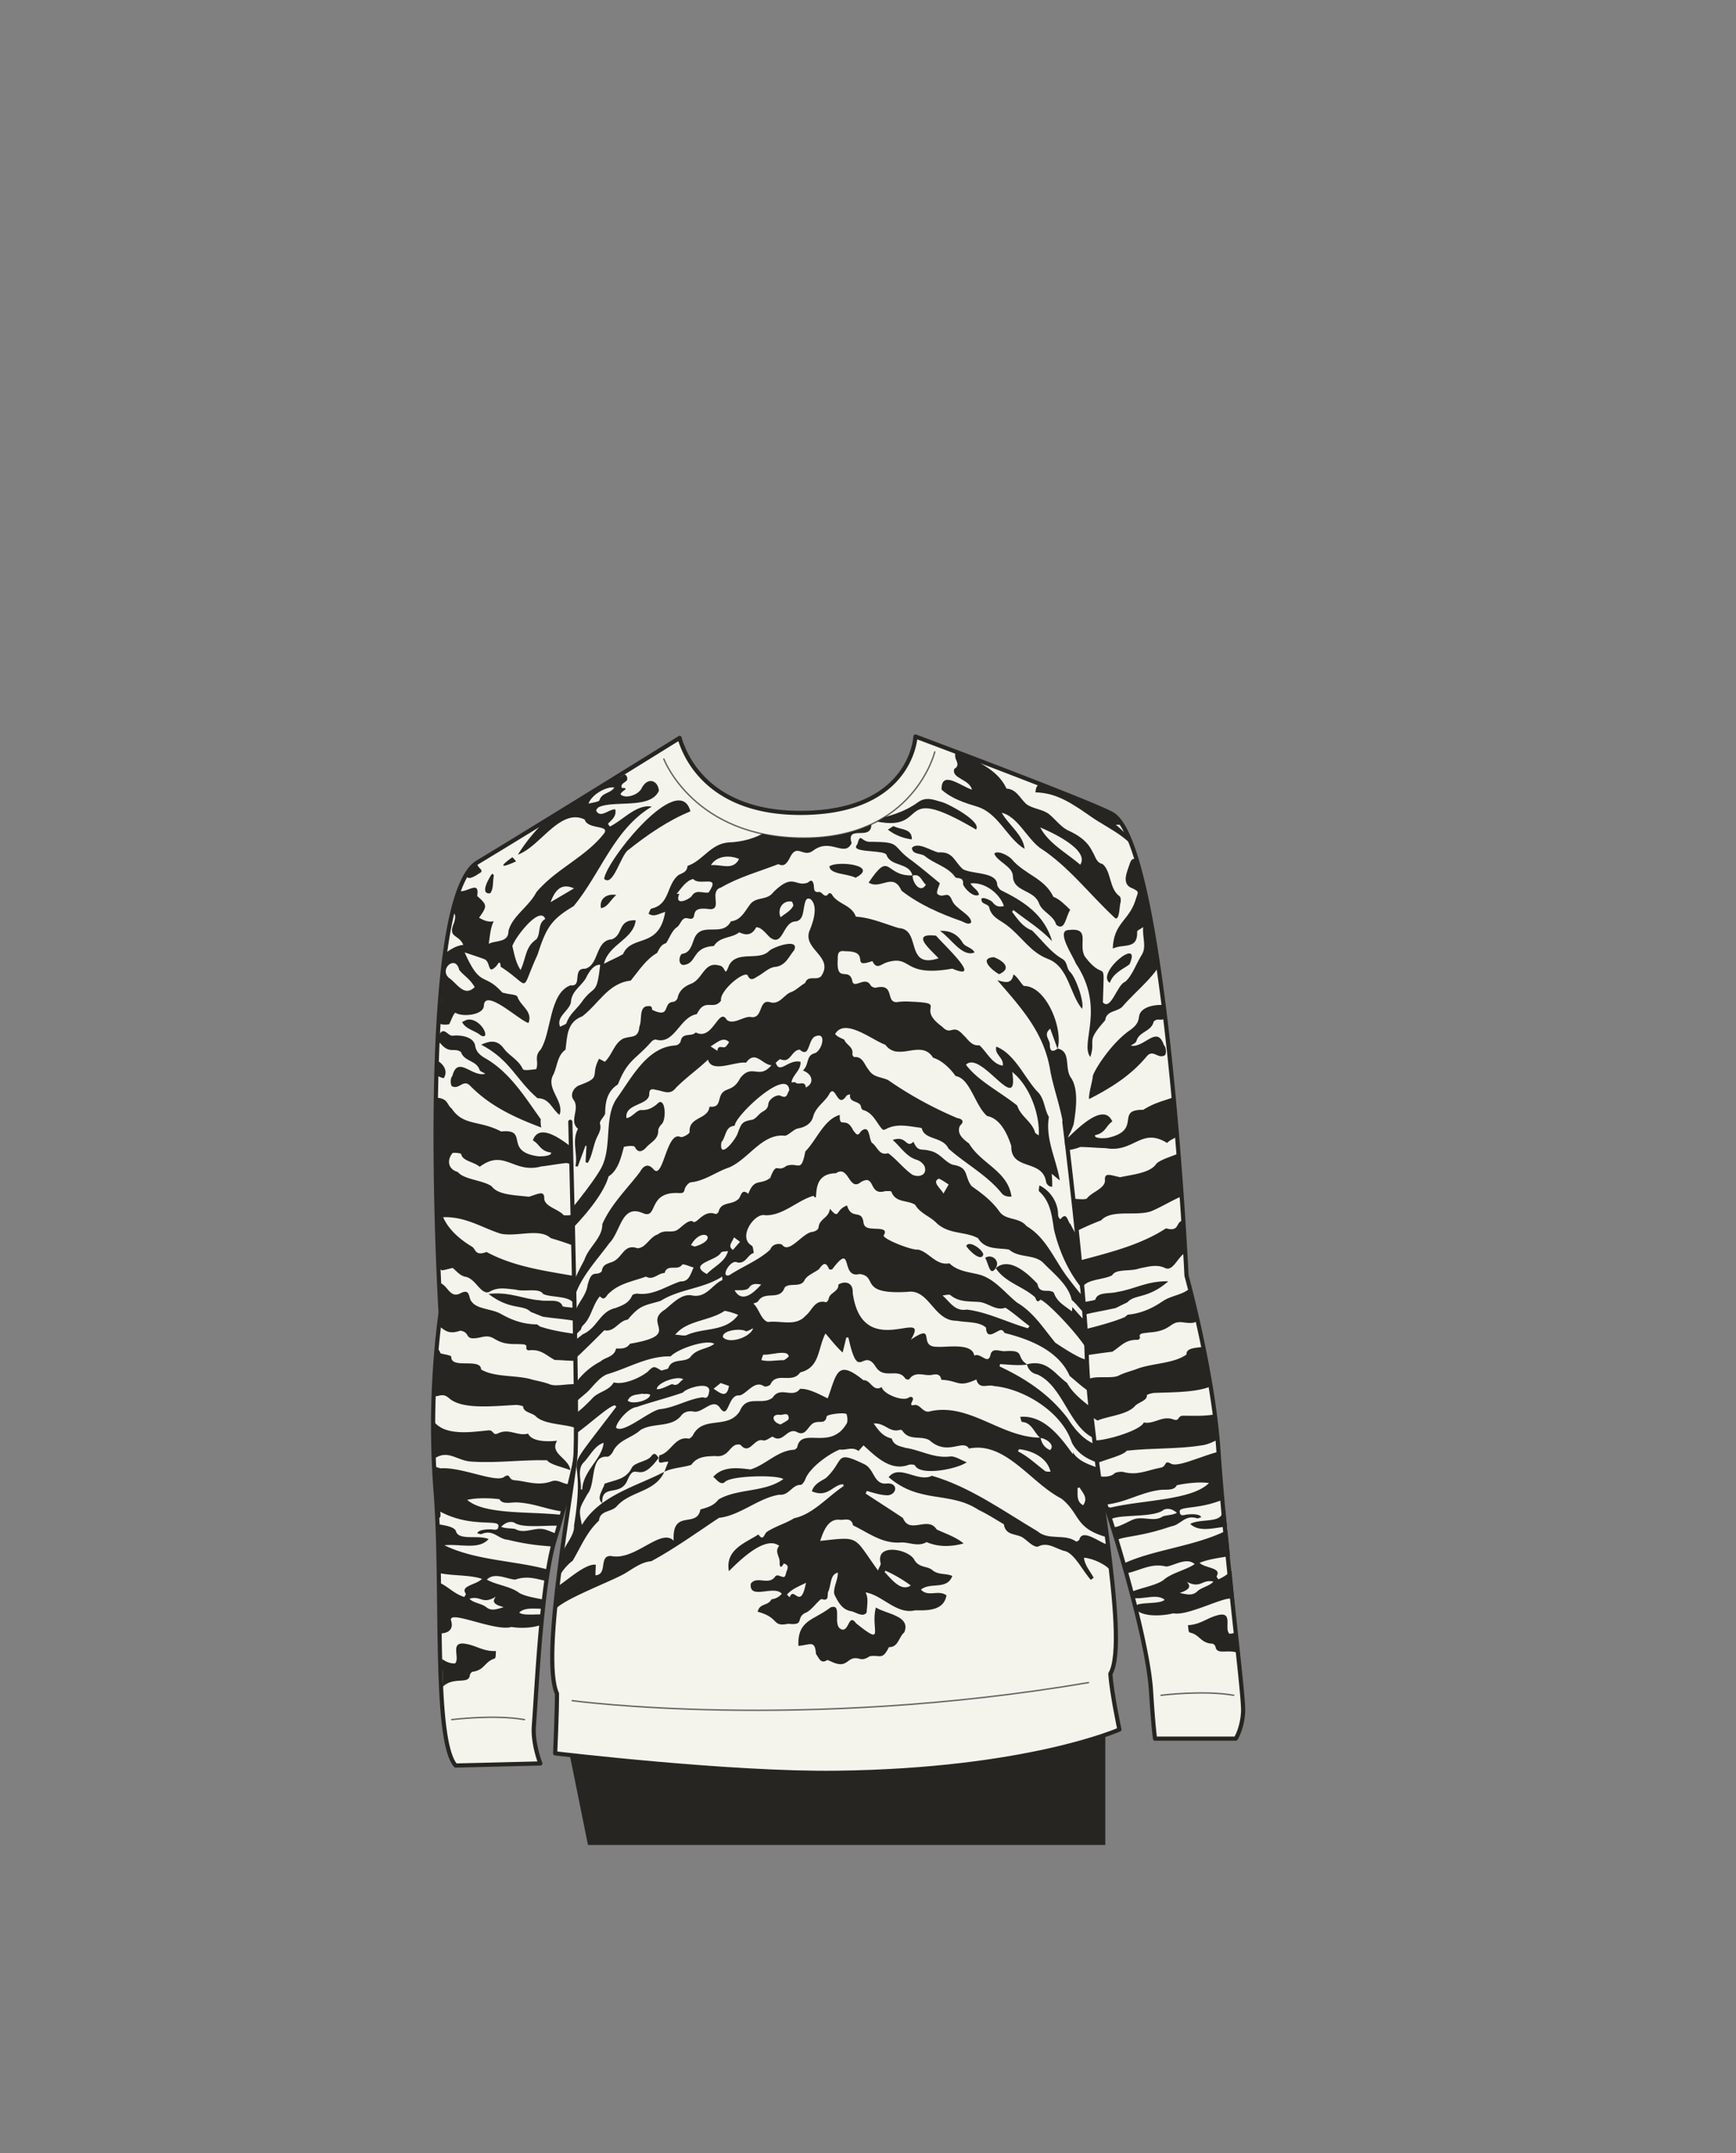 <svg xmlns="http://www.w3.org/2000/svg" xmlns:xlink="http://www.w3.org/1999/xlink" width="1250" height="1550" viewBox="0 0 1250 1550"><rect x="0" y="0" width="1250" height="1550" fill="#808080" stroke="none"/><defs><clipPath id="a"><path d="M799.15,1203.54c-21,7.91-109,43.46-201,46.14C458.94,1250.81,401,1222.09,401,1222.09c-9.66-28.15,9.61-149.43,9.61-149.43-24.9,50.82-25.95,166-25.95,166s-27.64-4.81-65.33,0c1.16-42.87-14.89-241-2.12-293.59-13.72-204.3,5.38-306.88,22.83-321.14,13-10.61,135.78-84.26,135.78-84.26s19.77,63.69,102.89,63.69,95.94-66.88,95.94-66.88,111,41,126.77,50,43.1,100.89,52.89,331.94c24,73.82,40.1,303.09,40.1,303.09s-26.72-6.42-65.38.23c2-25.82-34.52-140.47-34.52-140.47S810.87,1183.12,799.15,1203.54Z" fill="none"/></clipPath></defs><title>s03e12-02</title><polygon points="406.04 1242.63 795.88 1231.28 795.88 1328.24 423.37 1328.24 406.04 1242.63" fill="#262521"/><path d="M421.22,1019s-11.62,57.38-21.45,88.33-13.09,105-15.36,135.22c-1,12.66,4.65,27,4.65,27l-61,1.5c-16.33-18.74-8.92-129.52-14.45-197.94A619.79,619.79,0,0,1,317.25,945S299.2,647.71,343.93,620.76s145.46-89.52,145.46-89.52-.24-.24.73,2.61c4.11,12.15,21.13,51.38,86.21,51.38,80.35,0,82.84-55,82.84-55s131.41,49.11,142.29,56.21c38.3,25,52.89,331.94,52.89,331.94s19,68.76,22.88,124.63c5.58,81.26,18.66,177.57,17.85,189.79s-5.3,18.89-5.3,18.89h-58.1s-1.25-8-2.89-34.36c-2.47-39.8-31-134-48.07-177.22" fill="#f4f4ed" stroke="#262521" stroke-linecap="round" stroke-linejoin="round" stroke-width="3"/><path d="M836,1220.48s30.63-3.83,52.36,0" fill="none" stroke="#636363" stroke-linecap="round" stroke-linejoin="round"/><path d="M325.27,1238s30.63-3.83,52.37,0" fill="none" stroke="#636363" stroke-linecap="round" stroke-linejoin="round"/><path d="M478,546.43s21.5,56.9,100.8,56.9,94.27-62,94.27-62" fill="none" stroke="#636363" stroke-linecap="round" stroke-linejoin="round"/><path d="M410.65,807.61s5.34,199.1,3.83,238.13c-.83,21.49-25.74,146.36-13.43,173.54.05,13-1.31,43-1.31,43s125.58,15,202.58,14c137.52-1.66,203.71-31.15,203.71-31.15s-5.72-26.57-6.5-40.16c14.5-25-15.26-160.16-17.06-230.11-1.22-47.59-16.09-167.28-16.09-167.28" fill="#f4f4ed" stroke="#262521" stroke-linecap="round" stroke-linejoin="round" stroke-width="3"/><path d="M412,1224.34s164.11,22.31,371.78-13" fill="none" stroke="#636363" stroke-linecap="round" stroke-linejoin="round"/><g clip-path="url(#a)"><path d="M766.87,824.15c.26-.17,1.42-4.47,2.4-6.14a51.85,51.85,0,0,0,3.79-8.55c2.19-12.81,3.23-25.66-1.76-33.35-5.14-6.75.27-19.14-9.66-21.19l-.12.08c4.15-14.43-8.22-45.18-24.18-45.17-1.56-.68-4.87-7-7.64-8.28-1.18,7.05-5.86,5.81-11.59,4.09,17.56,20.35,34,38.17,38.24,65.78C759.51,787.88,766.87,804.9,766.87,824.15ZM755.93,752c0-3.66-5-7.12.29-11.43,1.79,4.93,3.51,9.68,5.24,14.43C758,757.5,755.88,757.08,755.93,752Z" fill="#262521"/><path d="M800.1,1131.47l-3.14-19.7c-4.47-.76-17.4-11.67-19.7-3.61,0,.65-1.92,1.88-2.37,1.64-8.26-5.92-20-.57-27.8-7.36-24.67-14.65-48.59-32-76.05-40-10.14,5.2-23.34-8.79-31.19,1,22.47,19.41,44.08,9.85,64.7,23.55,6.28,2.92,12.32,6.84,18.27,10.38,1.31,8.74,9.56,6.39,14.13,9.92,2.91,2,6.88,6.51,10.3,6.22,7.46-4.08,13.61,2.15,20.19,3.29,6.82,2.59,12.45,14.5,18,20.59l2.06-1.56c-2.57-4.7-6.41-8.81-7-14.4C787,1121.84,797.51,1126.76,800.1,1131.47Z" fill="#262521"/><path d="M413.42,960.22c-8.22-1.17-16.61-2.57-24-5.06l-.36.22V955a10.5,10.5,0,0,1-2.33-1.55c-11,0-19.51-3.82-26.14-7.58-6.42-3.64-17.1-3.33-20.81-8.62-2.76-2.37-.67-10.15-8.33-6.13-7.37,3.76-9.05-5.46-14.12-7.21-22.24,1.2-45,39-35.24,48.57,2.13-6.12,20.65-20.24,33.44-18.26,4.13,2.73,6.81,7,15.86,3.77,8.61,1.28,1.24,8,16,4.51,9.66-2.14,7.87,5.66,25,5.11,3.22.34,7.6-.57,6.49,3-.16.51,1.22,1.63,1.51,1.57,9.23-1.15,12.51,3.45,19.05,6.9,4.62.08,9.28.54,13.95.62Z" fill="#262521"/><path d="M413.78,996.53c-6-.23-13.65,1.75-17.71.15-4.75-1.91-10-2.56-14.67-4-11.53-2.75-25.72-1.24-35-6.77-.06-8.67-21.85.06-21.46-9.15-.18-1.22-6.52-1.87-7.75-2.49-2-5.86-5.28-2.08-8.65,0-13.8-.28-21.42,21.06-16.83,31.55,5-2.45,10.62-4.53,14.51-7.71,3.76,2.86.53,9.06,9.91,6.65,3.69-.82,5.15.14,7.36,1.94,9.18,8.16,31.53,5.6,47.2,4.81,2-.26,6.06.61,6.05,1.14-.05,4,6.36,4.48,8.89,6.83,5.85,6,20,5.63,27.74,8.2a3.69,3.69,0,0,0,.42-.17Z" fill="#262521"/><path d="M295.43,1042.52c6.25,3.51,2.62-.46,7.3-2.4,5.73,2.57,3.59,7.67,9.66,10.16,10.59-7.34,16.56,1.73,27.8,2,17.79,1.15,35.5-1.45,53.68-1,2.52,3.25,11,4.89,16.82,7.11-1.08-8.77-15.24-11.73-9.58-21.17-8.82,1.07-18.64.1-20.83-5.11-7.48,2-12.89-3.58-20.59-.69-5.74,3-3.36-2.08-8.18-1.65-13.6,1.33-37.14,5.35-42.19-12.6C304.49,995.4,279.45,1034.65,295.43,1042.52Z" fill="#262521"/><path d="M400.42,1104.1c-3.12-1.12-6.33-2.63-8.52-3.1-7-1.63-14.42,3.58-20.81-.21-2.94-.65-7.44-.24-10.21-1.65,2.16-2.09,5.46-4.43,9.36-3,5.65,4.14,21.93,1.9,31.93,2.27.73-2.44,1.44-4.9,2.07-7.37a.84.84,0,0,1-.32-.48c-22.9-2.56-54.95.06-67.53-10.74,6.9-1.7,16.91-1.29,23.23-.52,2.38,4.26,8.43,2,13.13,2.35,12.06.72,20.48,4.88,31.86,6.45,1-3.18,1.82-6.44,2.79-9.64s2.31-6.59,2.54-10.06c-4.07.46-7.67-3.5-12.46-2.07-10,3.7-17.56.2-26.73-.65-5.36-.25-2.69-5.92-8.16-2.13-6.48,3.71-30.78-7.59-45.22-6.45-5.93-1.16-15.59-7.45-19.74-.89-4.36,8.36-11,16.71-6.73,25.63,4.07-1.61,3.89-5.4,11.4-5.89,5.65-.36,5,1.33,4,2.17-9.68,13.49-21.87,11.34-13.38,26,4.58-4,3.77-10.13,13.18-10.72l-.06.1c8.37-3.47,12,3.31,11-5.21,22.51,12,42.9,5,41.82,10.48-.21,1.86-.37,3-4.64,2.28-3.14-.15-9.65.1-10.58,2.82,1,.21,2.52.79,3,.56,8.72-3.69,11.81,3.54,19.11,4.12,15.41,3.79,25.31,4.23,32,4.86C398.54,1110.29,399.47,1107.19,400.42,1104.1Z" fill="#262521"/><path d="M391,948c7.8,1.08,16,1.62,23.71,3.09-.11-3.08-1.13-6.4-.52-9.4-2.92-.49-9.54-.81-9.13-1.37-2-5.8-10.72-3.06-16.13-4.18-12.71-.93-21.76-6.39-37.17-4.6,15.87,12.11,24.81,7.19,30.41,12.95C385.15,945.62,388,946.87,391,948Z" fill="#262521"/><path d="M412.52,918.46c-21.19-3.68-43.17-6.8-62.17-17.13-8.36,3.08-7.62-1.84-10.36-3.74-9.73-5.72-17.44-13.22-20.9-21.28,16.27-.61,28.31,7.77,41.34,11.82,11.41,2.57,28-4.23,36.12,3.23,5.17,1.54,10.31,3.15,15.15,5V874.6a17.73,17.73,0,0,1-5.83.26c-3.68-4.39-13.37-6-14-11.78.22-6.23-3.76-3.77-11-1.51-10.45-1.23-22.19-1.24-26.84-7.52-6.22-4.44-20-4.81-24.34-10.27C321.55,841.4,322.29,834,326,830c2.06-.22,6,.24,6.08.83.91,5.19,9.56,5.63,13.3,9.19,17.86-13.32,24.31,5.18,44.36-.27,6.08-.68,12.1-1.87,18.18-2.48,1.5.41,3,.77,4.47,1-.53-4.41-1.24-8.8-1.92-13.19-9.8-7.57-22.74-15.51-26.81-4.1,4.88,2.62,5.22,7.77,13.06,8.74,1.05,2.68-7.66,3-9.91,2.63-24.2-3.65-5.55-19.86-26-17.77-15.68-8.28-27.08-3.79-35.53-16.45-3.52-2.61-2.59-7.36-10.83-7.83-1.92-1.25-2.87-7.36-7.94-7.73-17,5.4-7.62,23.88-11.69,34.08,7-6.71,15.83-12.17,13.17-20l3.39.29c.16,11-9.25,23.44.37,33.12,4.92,4.55.75,11-6.92,15.11-5.28,2.84-11.23,5.72-11.21,11.19,1.37,24.73-13.61,51.22-8.29,75.4,6.74-3.25,24.74-25.77,32.52-17.33.54.45,5.23-1,8.07-1.6,2.57,1.94,4.71,5.12,8.7,6.25,7.93.95,11.41,13.47,17.7,11,6.08-3.81,12.52-2.24,18.9-1.67,6.55,1.9,16.9-1.56,19.93,3.21,6,2.55,17.22,1.25,21.29,5.87ZM296.1,892.73c4.65-4.14,3.76-9.7,11.12-12.8l2.79,2C305.5,886.67,303.32,893.65,296.1,892.73Z" fill="#262521"/><path d="M772.11,941a21.17,21.17,0,0,1-.35,3.1c-4.93-3.95-10.55-6.59-12.9-13.28-.42-1-3-1.56-4.52-1.53-3.62.09-6.6-.26-7.28-5C740.28,917,726.75,904.37,717,913c6.76,10.33,19.83,13.18,28.38,21,.89,2.05,1.25,4.25,3.84,1.67,4.72,1.68,24.59,22.2,32.55,34.43q-.64-9.82-.73-19.68C777.73,947.72,774.83,943.81,772.11,941Z" fill="#262521"/><path d="M793.07,1070c-1.17-4.52-2.38-9-3.39-13.59-6.27-2.3-13.18-4.63-17.18-10.81,0,.44,0,.88,0,1.33-9.34-13.14-21.24-28.37-37.9-26.89.41,1.27.76,3.63,1.24,3.65,7,.39,8.66,7.56,12.95,11.31-28-.27-50.53-25-78.63-19.07-5.28,1.83-6.64-3.88-10.94-4.53-2.58.38-4.22,1-2.21-2.92,1.3-2.52-1-3.53-2.75-2.28-4.16,3-18.39-2.62-19.41-7.64-6.2,3.94-8-5.4-13.16-4.92C602.6,978.12,602.5,989,596,1006.72c-5.41-2.54-13.59-7.27-20-6.83-5.25,7.23-14.1-2.32-19.66,6.3-7.65,6.1-18.69-2.65-23.65,9.74-8.66,13.63-26.53,2.68-33.87,17.53-.72,1-2.16,2.39-3,2.23-10-1.86-12.8,10.36-21,12-1.71,8.32,1.58,4.25,6.46,4.69a72.25,72.25,0,0,0-2.8,7.16c-20.42,10.6-46.87,17.09-59.46,38.31-2.54-11.79-2-11.46,4-22.28,6.3-7.44,1.46-27.89,14.23-26.84,1.08.21,3-1.74,3.84-3.16,4.09-9.12,13.42-10,20.15-16.11,9.2-5.44,21.57-1.54,28.94-9.91,1.78-2.65,5-4.12,9.13-3.35,6.65,1.63,14.35-10.86,19.46-2.11,6.17,8,5.24-10.66,13.79-9.45,5.73-1.61,10.66-11.26,17.7-6.61.83.63,4.16-.44,4.56-1.48,4.33-9.29,15.6,0,21.36-8.53,14.33-3.5,12.47-17,18.19-28,4.12,4.64,7.74,9.54,12.38,13.69.79-3.23,1.72-7,2.64-10.82l1.49,0c7.22,33.06,10.06,7.28,19.26,20.36,5.8,10.65,16.37,1,21.64,9.1.26.61,2.54,1.08,2.77.74,4.52-6.46,10.85-2.34,16.27-3.26,2.75-.47,6.15-1.28,7,3.53,12.64.5,11.76,5.92,25.22-.26,2,7.77,8.41,3.21,12.51,4.76,21,1.72,49.05,18.34,56.19,40.66,3.87,7.47,10.31,11.48,17.29,14a83.65,83.65,0,0,1-1.54-13.23c-7.72-3.19-14.15-10.9-18.57-18-13.11-17.28-30-28.57-49.18-37.57.1-.55.21-1.1.31-1.66,6.5.34,13,1.25,19.49.31a9.1,9.1,0,0,0,7.41,7.12c18.59,8.51,22.63,37.45,40.62,45.83-1.32-7.53-.95-15.3-2.74-22.75-6.32-4.79-12.83-10.21-16.54-17-9.2-6.77-14.52-17.06-28.81-13.38,0,0,0,0,0,0-8.47-5.42-.59-10.57-16.34-9.42-3.64,0-8.94-2.81-10,2.88-1.87,7.14-6.89-2-11.64.27-1.5-9.59-20.37-5.68-27.27-6.35-13.6-.07.42-17.65-18.34-5.15,15-25-35,17.12-41.9-33.72.4-7.42-5.44-8.81-10.3-5.93.25,5.43-6.38,5.62-7,10.4-.12.9-1.5,2.46-2,2.33-8.1-2.16-9.94,6.1-14.57,9.67-7.2,8.15-17.89,3.32-27.12,4.58-5.07-1.38-6.41-9.71-10.57-13.31.72-.34,2.87-.64,3.62-1.88,4.9-7.61,15.47.24,18.93-9.61,3.19-3.85,11.88.52,14.45-5.58,2.35-3.71,7.18-5.17,10.27-7.68,2.65-3.52,4.75-6.17,7.28,0,.13.32,1.9.4,2.34,0,15.49-20.55,5.45,7.16,19.56,3.51,13.77,1.6-1.14,15,34.7,12.84,15.64-2.27,18.75,21.26,35.41,20.81,6.56,1.35,16,.38,21,4.94.23,7.8,5.25,4.26,7.72,3,2.64-1.31,3.71-2.32,5.67.87,16.58,4.15,38.63,12.05,46.83,30.92,4.89,4,9.54,8.45,14.88,11.78-1-7.78-1.85-15.58-2.52-23.4-3.43-.5-10.47-4.08-22.7-12.31-8.67-10.48-15.58-21.76-27.52-28.86-8.67-6.95-15.5-16.34-26.14-19.86-7.63-2.14-16.43-2.41-22.59-8.45-9.63,1.91-14.54-8.1-22.65-9.89-3.45.85-24-6.88-24.77-10.06,4.78-7.23-9-3.45-12.5-6.14-.86-.24-1.76-1.87-1.91-3-1.19-10.48-8.56-1.57-11.87-12.52C601,871,605,878.68,597.51,870.19c-.52,6.63-7.31,7-8.07,13.19-.07,1.62-1.62,2.81-4.26,3.49-7,.22-16.83,16.2-21.93,9.34-.77-.9-6.88-1.6-8.58,3.37-8.39,7.72-19.88,12.15-29.44,18.42-7.19,2.43.88-12,5.73-9.12,6.15,1.12,7.34-5.77,11.83-6.86-.48-1.81-.43-4.58-1.53-5.27-10.39-6,2.19-24,9.81-21.85,13,.31,23.12-10.85,34.72-14,4.78,6.65-3.72-16.1,16.11-16.23,9.36-6.44,9.23,13.57,18,6.33,10.76-6.23,5.24,10.12,17.41,6.53,1.57,0,4.29-.23,4.53.43,3.08,8.3,11.79,5.77,17.17,9.47,3.58,6.09,10.25,8.13,14.69,12.4,9,9.2,21,6.36,30.55,11.6,5.12,8.55,14.94,6.87,22.32,8.16,7,6.15,17.12,3.26,24.1,9,7.38,7.86,18.64,16.11,21,27.25,3,2.52,5.55,6,8.39,8.91-.24-3.89-.5-7.78-.56-11.68-4.16-4.65-7.95-9.77-11.53-14.41-9.12-12.49-15-27.86-28.75-35.89-5.57-6.83-14.83-3.81-19.63-10.59-5.4-7.63-12.55-13.05-20-18.22-5.61-7.55-1.57-13.52-13.64-15.44-6.2-2.36-9.27-8.84-16.9-10.14-5.74-1.66-8,1.23-11.32-6.42-5.47,5.33-4.65-4.86-14.9-1.28,6.1,5.55,9.9,12.09,17.28,14.31a10,10,0,0,1,5.6,4.6c2.4,7-5,8.21-8.95,6-6.18-4.31-11.29-11.16-17.33-15.39-6.52,2.1-7.77-5.08-11.68-7.5-2.33-3.56-1.4-13.66-7.84-8.22-2.57,4.08-3.33,1.91-5.49-.54-5.24-11.15-10.24-.6-9.72-11.27-11.37,3.11-16.6,17.94-24.84,26.3-3.08,16.12-4.77,7.35-13.64,10.38-6.87,5.39-6.85-3.91-11.65,8.72-7.52,5.52-11.21-.35-15.78,11.4-5.51-4.61-5.05,3-7.7,4.23-4.53,3.88-12,1.34-13.67,8.67-.15.71-1.62,1.77-2.25,1.61-9.22-3.55-13.71,8.84-16.74,5.07-4.28-.34-7.89,5.11-11.75,6.94-4.53,1.5-8.49-.88-13,2.66-6.15,2-8.51,9.78-14.67,10-9.81-3.43-10.53,6.46-17.69,9.65-3.41,1.41-7.49,1.71-8,6.92-4,4.25-7.11-2.42-10.25,10-1,7.18-6.12,11.75-8.64,18.24,0,.41-.06.79-.1,1.18V961.3c1.31-1.42,2.61-2.85,4-4.11a5.65,5.65,0,0,1,1.28-2.87c6.24-5.67,6.87-14.68,12.35-21.1,3.66,4.15,4.71-1.16,6.75-2.31,7.37-7.1,17.54-8.55,26.43-11.87,5.17,3.05,8.81-2.66,13.41-2.53,1.9-7,9.29-1.22,12.6-6,.66-1,5.43,1.27,8.3,2-2.36,4.81-3.23,10.31-9.48,10-10.81,3.58-19.66,10.4-31.2,8.79-1.28.11-3.26.52-3.62,1.4-2.35,5.61-7.3,7.19-12,9-11.39,2.48-12.89,14.36-23.58,18.91-.41.38-2.72,2.15-5.63,4.37v13.43c8.26-7.8,17.42-16.84,21.16-20.74,7.31,1.73,10.5-7,16.89-7.61,8.93-10.57,11.31-9.89,23.63-13.49,14.12-8.83,30.55-8.57,44.41-17.54,0,1.42.25,2.46.07,2.54-7.37,3.24-11.4,13-21.71,11.08-7.36-1.62-13.8,5.43-19.35,10-17,10.4,13.28,18.17-25.47,24.75-2.57,3.89-6.27,3.41-10,3.45-1.32,6.28-7.51,6-11.11,9.26a51,51,0,0,0-17.75,15.3c.27,4.47.41,8.94.49,13.41,3.22-3,6.68-5.7,7.74-6.72,4.34-4.27,8.56-10.41,14.08-12.69,15.5-4.48,29.21-13.24,45.9-12.94,4.86-5.36,26-12.54,31.4-9-5.31,4.09-12.66,3.29-17.25,9.56-4,4.25-13.26.52-15.71,7.7-.32,1-3,1.25-5.06,2-5.47-3.1-5.29-3.79-9.92.79-5.74,4.61-17.39,9.67-24.48,7.71-3.49,6.13-10.73,6.56-15.1,11.15-1.39,1.45-6.91,7.35-11.47,10.58.07,4.85.23,9.72.21,14.58,10.28-7.5,23.37-19.65,27.3-19.81l.94,1c-46.08,60.7-20,21.06-30.46,85.61.54,7-6.26,13.19-8.17,19.62-1.2,4-3,13.46-2.2,17.59.06-3.15,6.8-10.27,9.31-11.82,6-10,10.09-20.75,19-28.92.8-7.79,8.84-5.88,12.92-10.48,9.82-11.12,27.4-9.81,34.14-24.74,6.09-3,13.32-3,19.44-5,4.46-6.31,11-6.1,17.32-6.37,10.58,1.48,10.26-10,18.08-8.09,6.72,8,9.66-5.2,16.33-3.15,2.15.49,5.25-2.27,6.86-2.73,7.34,5.35,10.18-6.35,17.09-3.5,7.68,4.47,8.19-6.28,14.3-6.83,2.51-.85,6.67,1.22,7.47-4.11.26-1.76,13.85-3.22,14.37-1.62.69,2.13,1,5.72-.18,7-11.4,19.3-32.25,1.89-35.29,16.4,0,.76-1.61,2.15-2.45,2.13-11.76.56-20.14,10.77-31.27,14.17-8.8-1.06-19.65-2.65-26.82,5.34,2.36,1.77,5,6.14,8.22,3.89,3.27-4.77,37.76-5.59,42.25-2.28-13.59,9.78-32.92,6.58-46.71,14.7-3.48,4.63-8.2,5.76-13,7.15-2.49,14-20.59-.87-19.25,22.48-9.32-9.39-27.66,14.57-44.89,11.06-9.44-.82-2.3,13.48-11.47,13.84.08-2.53.18-5.05.28-7.58-7.19-1.07-20.36,11-26.61,15-.27.13-3.33,14.78-2.37,16.87,7.56-8,41.4-20.32,50.62-26,5.71-3.45,11.38-7.84,18.24-8.37,16.27-8.73,33.08-20.8,48.85-31.27,14.92-1.5,28.8-14.56,43.52-16.64,6.87.69,9.13-7.25,15.25-7.07,1.09,0,2.73-2.4,3.33-4,3.22-8.66,17.27-18.43,24.8-21.47,4.41.75,9.1-2.29,13.39,1,.21.16,2.46-2.64,3.74-4,8.71,7.94,19.46,18.88,32.4,14.08,1.41-.54,4.42-.29,4.72.47,3.93,7.75,30.6,2.46,37.22-2.39-4.36-1.6-8.34-4.51-12-4.15-11.52,1.5-21.16-4.58-32-6.17-3.9-1.26-8.48-1.54-10.05-6.78-5.83-1.35-8.85-4.8-12.95-10.79,8.21-.56,11.14,6.67,18.69,4.63a2,2,0,0,1,1.88.41c4.91,7.73,13.23,3.41,19.57,7,13.07,11.77,24-1.17,28.45,6,26.34-5.35,44.56,24.75,66.53,36,13.69,10.84,9.27,20.85,31.54,27.49Q794.36,1088.26,793.07,1070ZM549.86,975.22c4.22.65,18-4.09,18,1.45a23.28,23.28,0,0,1-3.3,2.55c-6.89,0-10.91,1.3-16.37-.08C548.72,977.77,549.18,975.3,549.86,975.22Zm134.65-42.71c6,5,13.68,4.31,20.18,4.78,6.82.48,12.19,6.69,19.25,4.17,6,3.83,11.55,9,17.38,13.23-.4.53-.8,1-1.21,1.57-14.5-4.15-29.31-11.74-44.09-13.46-8.29,1.51-11.91-5.34-17.36-10.18C680.65,932.53,683.32,931.53,684.51,932.51Zm-8.38-84a56.57,56.57,0,0,1,6.94,4.28l-3.77,6.5C677.79,855.9,670.49,850.84,676.13,848.51ZM528.49,890.76l4.35,3.26-5.1,5.84C523.82,897,527,894.83,528.49,890.76Zm-8,71.77c-.35-4.95,12.81-6.33,16.45-4.24,1.05.53,3.06-1.06,5.33-2C540.34,962.83,524.55,968,520.45,962.53ZM539,927.45c2.58-4,5.82-3.12,9.1-2.69-5.18,5.76-13.72,13.88-19.15,4.15C531.94,928.69,536.76,929.35,539,927.45Zm-41.47-31c7.87-14.4,21.21-4.45,2.7,1Zm11.39,20.75c-14.06-7.61,7.27-9.54,10.15-15.33.87-1.13,3.38-.84,5.14-1.2C522.17,908.55,514.22,911.64,508.93,917.22Zm-14.6,44c-2.19.8-5.63-.43-8.16-.22,8.14-10.52,24.83-9.86,35.66-17.29a46.56,46.56,0,0,1,9.71,2.94C522.35,959.25,506.61,955.51,494.33,961.23Zm24.59,34.48,6,2.09c-1.55,9.06-6,5.49-11.08,2ZM492,993c-3,1.88-3.9,5.4-8,3.45-2.92.91-7.3,3.8-11.12,3.7C473.19,995.18,488.14,990.19,492,993Zm-29.13,10.2.06.4c1.79-.12,3.56-.32,5.26.44-.3,4.38-13.43,7.42-16.19,4.27C454.05,1003.58,458.83,1004.27,462.9,1003.24Zm-4.59,9.8c10.91-3.77,22.65-6.67,33.51-10.49,2.57-3.38,20.13-8.51,18.86-.64-.51,1.78-.55,5.59-4.5,4.07-10.25,1.1-20.16,7.45-30.84,8.56-7.54,1-26.67,18.14-31.76,13.32C444.2,1023,453,1013.36,458.31,1013Zm-38.64,40.46c5-4.72,8.32-12.8,15-14.71-1.08,11.7-15,20.24-15.39,33.69l-1-.26C418.73,1066.1,415.65,1058.59,419.67,1053.5Zm142.46-28c-6.13-1.32-7.22-7.66-.62-6.9,2.34.41,6.43-2.53,6.41,2.67C567.91,1022.6,564.47,1023.9,562.13,1025.53Zm190.24,33.41c-6.42-4.78-12.21-10.5-19.41-14l.85-1.56c9.21,1,20.23,5.91,22.66,16.24C755.09,1059.43,753.39,1059.69,752.37,1058.94Zm3.71-14.94c-3.79-1.61-5.84-4.55-6.8-8.68C753,1035.59,760.09,1040.07,756.08,1044Zm23.83,39.69c-4.92-2.59-3.85-7.52-4-12.37l1.38-.39C780.07,1075.15,783.51,1078.57,779.91,1083.69Z" fill="#262521"/><path d="M763.08,849.83c-2.31-14.9-10.54-29.68-7.81-45.69-3.56-5.9-3-13.65-8.82-18.81-9.11-10.21-16.13-26.83-29.09-31.83-1.43,5.79,5.49,7.83,4.72,13.66-7.53-.86-11.58-9.85-16.85-14.65-5.75.7-8.08-4.22-11.63-7.41-7.74-8.79-8.46,1.14-15.23-6-19.9-14.3,5.58-16.85-23.09-18a47.42,47.42,0,0,0-9.75.38c-8,0-.94-13.78-14.95-10.39a4.58,4.58,0,0,1-3.65-1.64c-3.89-7.42-12.44,3.53-13.32-3.69-2.56-9.74-11.56,2.53-10.39-15.13-.12-5.17,1-6.4,5.59-5.8,19.18,0,2.47,12.93,19.36,7.08,3,6.4,6.21,2.32,10.14,1,19-5.88,10.81,10.87,47.36,4.45,23.41,9.85-7.33-18.31-11.62-23.71-19.09-2.28-4.09,9.92,1.77,16.25-24.53,8-12.2-20.88-28.57-21.71-10.2-3.07-20.46-7.67-31-8.23-3-8.73-13.28-8.82-17.38-16.26-.28-.49-1.91-.83-2.06-.6-3,4.53-4.72-1.28-7.07-.95-4.57.64-3.29-3.23-3.9-5.54-.77-2.94-1.79-3.32-4.06-1.23-9.57,3.51-10.22-7.41-24.86,6.84-4.48,6.19-11.69,3.16-16.38,8.34-4.1,5.13-6.77,11.92-14.27,12.74-6.22,12.07-21.78-.73-26.61,13.11-1.66,4-2.63,9.57-8.58,10.31-2,1.09-3.12,7.69,1,8,10.22-1,5.62-12.67,21.95-13.66,4.28-7,12.84-5.46,18.27-9.89,5,2.46,9.21,2.16,12.17-3.57,3.7-.27,7.28,4.81,10,7.3,9.63,7.28,9-11.61,18.71-11.55,5.29-1.11,5-7.14,6-11.46.67-3.09,1.32-6.2,4.55-4.5,5.49,5,1.91,15.93-.52,21.92-6.34,14.08,17.79,19.08,8.11,33.41-3.19,3.61-9.54-1.07-11.54,4.91-3,1.72-6.44,5.05-9.61,6.41-5.66,1.64-8.51,9.64-15.81,7.46-8.43-2.32-4.66,12.42-13.9,10.66-5-.64-12.38,5.95-17.12,2.1-5.8-9.87-9.95,15.47-22.41,9-2.86,3.48-9.64-.48-10.84,6.54a4.59,4.59,0,0,1-3.52,2.81c-20.7,1-31.8,23.44-42.71,38.51-9.31,13.91-2.63,35.65-11.53,50.79-4.46,7.59-12.11,17.53-19.65,27v15c11.17-11.7,22.38-25.76,25.53-37,7.12-4.46,9.14-14.48,11.06-21.29,2.63-.61,7.32-1.08,7.95.2,3,6.24,7.66.74,8.24.08,3.17-3.61,8.66-5.64,8.5-12,0-1.39,1.06-3.08,2.08-4.2,3.83-2.75,3.41-18.32-1.53-16.13-3.73,3.58-7.55,5.9-13,5.57-3.29.2-6.5,5.43-10.42,5.8-1.49-10.39,15.39-9,16.38-16.69-.12-4.64,1.95-4.4,4.92-3.61,5.41.76,9.88,4.16,14.3-1.47,7.23-7.36,15.63-13.18,23.12-20.32,2.44,10.1,19.87,1,27.37,2.23,6.77-9.37,11.49,1.36,18.29,1.81-9,10.73-13.94-1.71-22.53,9.34-5.67,11.07-12.24,5.34-14.65,14.3-1.27,4.85-2,6.62-7.45,6.21-.83,9.38-15.18,7-14.27,18.31.08,1-4.81,4.09-6.58,3.5-10-4.73-12.4,30.79-19.18,23.53-3.67-4.42-7.08-3.66-10,1.63-9.19,12.08-20.92,23.4-27.11,37.57.15,10.1-10,16.46-13,26-2.5,4.55-4.92,9.31-7,14.25v12.37c4.37-14.58,16.32-26.89,24.84-38.68,8.75-8.84,8.77-28.58,24.43-21.83,11.16,4.71,2.9-15.9,26-14.45,2.21-.11,3.33.33,4-2.69.47-2,2.92-5,4.61-5.1,9.95-1,18.14-7.6,27.45-10.68,13.88-6,23.43-24,39.31-22.91,2.77.77,6.61-4.48,10.26-5.15,5.35-1,9.55-3.51,10.92-8.54,2-7.44,8.76-10.54,11.89-16.81,4.36-6.49,5.54,11.64,12,1.9.5-.71,1.8-.8,2.72-1.18C611,794.49,619.35,792,620,797a2.91,2.91,0,0,0,1.42,2.12c6.5,1.69,9.12,7.85,12.82,12.62,1.59,2.06,2,2,4.2.86,7.38-3.85,15.8-1.83,23.59-.8.63.08,1.71.32,1.77.65,1.92,8.45,15,5.61,19.17,14.46,11.8,10.6,27.37,18.84,37.91,31.67,1.77,2.57,4.62,3,7.44,2.93C725.76,843,706.54,838,697.75,823.25c-3.76-2.83-9.34-6.93-6.49-12.92,4.51-3.9-.6-5.26-1.8-5.32a274.9,274.9,0,0,1-50.19-27.57c-6.4-2.54-10.41-1.88-14-7.54-2.94-3.43-4-9.44-10.16-8.89-.42,0-1.48-1.48-1.37-2.1.94-5.3-4.47-6.55-5.8-10.42-1.71-.9-5.09-2-6.62-4.08,7-12,26.84,4.52,36.17,7.74,9.39,12.76,25.84-4.48,34.38,9.35,6.24,1.81,12.27,7.62,16.19,13.16,10.57,1.69,13.85,21.09,22.69,28.79,9.43,1.76,14.55,12.67,17.43,21.57-.44,18.06,22.24,9.2,25,25.57a4.47,4.47,0,0,0,4.46,3.79,88.65,88.65,0,0,0-.36-9.36Zm-192-197.55c-1.85,3.59-6,5.57-9,8.09-2.57-5.75,1.36-12.45,8.17-11.28C570.53,649.81,571.46,651.3,571.12,652.28ZM522.5,753.59c-1.74,1.41-5.58-1.87-5.93,2.94l-4.92-3.22c4.56-2.56,9-7.35,13.33-3.09A16.5,16.5,0,0,1,522.5,753.59Zm39.67,35.32c-2.8-1.39-8.63,2.39-8.94,5.91s-2.41,4.47-4.66,5.87-4.11,4.55-6.74,5.39c-7.55,1.35-7.9,2.47-10.56,9.51-1.32,4.71-13.85,20.32-11.81,6.65,3.42-3.69,2.51-11.4,9.57-11.76-.11-7,38.21-42.82,39.3-25.42C566.74,786.55,567.24,791.45,562.17,788.91Zm24.7-30.75C580,759.92,583,766,578.14,770.7c7.29,2.7,8.16,9.38,2.07,12.24-.49-5.51-5.27-1.36-7.34-3.57-.51-.55-2-.11-3-.12,1-5.77,6.85-8.46,6.56-14.82-9.08-2.08-15,9.42-17.87.64,1.19-.87,2.7-2.74,3.5-2.45,7.37,3.13,7.83-6.93,13.86-6.91,7.46,6.64,5.64-8.18,11.6-9.77C595.41,743,591.9,756.21,586.87,758.16ZM748,817.4c-1-.74-2.57-1.34-2.75-2.25-2.33-7.93-10.34-11.33-12.8-19.22-11.78-9.54-28.23-17.72-36.91-29.4,10.82-10.94,38.33,37.94,33.32,5.2C741.27,781.66,748.7,801.67,748,817.4Z" fill="#262521"/><path d="M778,908.42c-.9-6.34-2.5-12.6-3.2-19a2.15,2.15,0,0,1-.76-2.11c-1.22-2.11-2.39-4.25-3.46-6.45,0,.09,0,.17-.07.26-1.92-2.47-2.45-8.89-6.88-3.45-1.19-.24-1.85-2.37-1.78-3.64-.15-9.07-6.22-17.21-13.45-20.63-.07,1.49-.77,3.77-.12,4.36,8.07,7.25,9.07,17.18,10.64,27.42,3.79,16,10.72,31.21,20.81,43.16C779.09,921.73,778.93,915,778,908.42Z" fill="#262521"/><path d="M474.39,1049.39c-15,20.68-16.26,1.8-22.43,15.8-5,13.31-19.35,2.07-18.28,17.44l.21-.22c-5-3.87.24-9.56,1.5-14.3,7.12-2.64,15.63-2.87,19.67-11.72,2.5-3.78,10.44-4.17,13.49-7.55,2.89-4.22,4.14-1.24,5.82.82Z" fill="#262521"/><path d="M431.34,581c11.38-5,37.26,1.72,43.1-11.76-.64-7.39-8.18-10.43-12.63-1.38-2.68,4.7-11.7,7.41-15,4,.54-2.56,7.37-4.51,1-4.59-1.44-2.71,2.09-3.79,3.48-5.36,1-1.39-.15-4.69-2-4.28-5.45,5.14-15.61.5-18.85,10.22-23.42,7.3-44.35,26.26-57.53,47.41C388.7,609.83,403.29,581.41,421,590c2.19,7.61,19.27,3.5,13.54,10.54-13.61,17-34.36,25.09-48.36,41.85-5.34,10.36-17.4,17.13-20.06,27.88,0,8.5-8.76,6.49-14.21,9.19.91-5.51,1.12-11.2,3.59-16.25-3.89.87-7.18-.59-10.55-2.5,6-8.47,6-9.11-1.36-15.67,2.32-14-10.91,2.12-15.75-5.67-10.45,2.94-13.44,18.66-17.53,28.24l-1.66-.66,3.09-13.14-1.23-.75c-7.84,13.56-17,40.5-13.13,56.31-3.47,15.88-7.64,33.83-3.88,49.79,2.76-8.49,5.53-9.09,11.58-13.94,2.77-3.25,2.94,2.61,5.07,3.2,2.44.68,5.31,1.11,7,2.77,6.7,7.92,10,2.67,14.82,6.24,2.22,6.87,11,5.86,13.31,12.71.44,1.32,2.74,1.93,4.18,2.86-9.49,2.84-19.85-13.63-23.75,1.66-1.62,1.64-1.38,6.07-.39,7.27,5.39,3,8.27-5.65,13.43-.06,14.29,14.62,32.38,22.85,51,29.87a19.5,19.5,0,0,1-.38-6c-12-16.82-22.84-34.47-40.9-44.4-3.47-2.29-5.74-4.48-6.4-8.85-1.42-6.43-10.85-7.35-15.58-6.91-3.88,1-6.58-7.07-10.18-.79-2.29-3.24-7.09-9.33-3.94-13.21,2.82,5.88,5.49,6.61,10.92,5.86.76-.54,3.12-7.86,4.63-8.37,4.46,3.16,20,2,20.48-4.9.5-13.43,25.91,10.81,32.14,12.3,3.25-8.39-5.7-12.15-7.94-18.84-.55-1.67-5.47-1.66-8.38-2.46-1.05-.29-2.72-.4-3-1.1C348.4,700,346,711.49,334.57,685.67c4.91,1.65,9.78,3.19,14.57,5,4.36,2.5,1.75,11.35,8.08,5,1.12-.94,2.81-5.73,3.33.34,22.7,14.72,13.37,19.74,26.55-8.81,6-18.76,9.59-25.27,25.91-34.8,19.66-23.8,29.23-55.67,56.3-71.66-11-2-20.47,9.54-30.18,14.32l-1.39-2c2.92-3.06,6.37-5.46,5.26-10.4-4.6-.23-10.65,6.8-13.7,1C429.09,583.16,430.41,581.37,431.34,581ZM305.18,696.22l1.49-.19c2.18,6.86,4.95,13.41,10.28,18C323.2,734.89,303.41,703.69,305.18,696.22Zm2-9.93c7.25-12.85,12.57,11.34,14.36-20.94l-1.18-.43c1.24-9,10.35-11.47,6.39-.11-4.36,10.61,3.53,7.62,6.85,15.44C321.75,681.54,319.09,692.81,307.15,686.29Zm34.63,24.32c-7.33,7.29-12.43-2.11-17.85-6.07-8.77-6.27,4.13-17.85,6.68-6.27C334,702.47,338.28,704.59,341.78,710.61Zm44.44-34.4c-8.18,5.41-7.4,13.91-11.43,22.13-3.42-5.46-4.33-10.48-5.88-17.24,1.58-5.73,19.74-29.61,23.68-19.52C386.93,664.79,389.56,672,386.22,676.21Zm10.2-26.72c3.85-10.39,8.84-13.45,16.87-9.92Zm27.32-70.87c2-6.39,12.84-12.63,18.59-11.66-3.09,4.63-9.06,3.36-10.81,9.45C429.29,577.74,426.25,577.78,423.74,578.62Z" fill="#262521"/><path d="M849.47,713.15l-.06-.17c-.55,3.16-2.82,6.63-4.14,8.85-4-6-6.16,2.32-10.1,1.66-4.75,0-14.08,1.72-15,8.25-.35,4.41-2.46,6.79-5.77,9.37-14.75,9.78-27.57,31.19-27.57,33.89s-3.19,12.72-2.64,16.25c15.39-7.79,30-16.93,41.36-30.57,4.75-6,8.21,2.32,13.38-1.1.91-1.28.84-5.72-.88-7.21-5-14.91-14.14,2.41-23.8.41,1.37-1.06,3.62-1.87,4-3.22,1.81-7,10.65-6.79,12.39-13.83.21-.84,2.19-1.85,3.21-1.71,5.05.72,8-2.27,11.13-5.8,2-2.87,7.18-1.72,8.5-5.7C852.27,719.29,850.72,716.19,849.47,713.15Z" fill="#262521"/><path d="M607.12,1068.53c-7.42.22-10.78,10.06-22.53,5.1,1.43-5,6-7.11,10-9.45,14-12.92,5.64-20.77,28.06-9.9,7.3,3.83,6.36,15,16.26,13.71,8.24-.31,6.79,8.19.1,8.51-5-.09-10-1.78-14.88-3.15-.27.63-.55,1.26-.83,1.9,8.9,5.87,18.09,11.71,26.86,17.59,4.93,12.24,17.83-1.85,24.29,8.25,5.93,2.88,13.74,5.3,19.4,10.1-9.07,2.38-17.91,2.75-26.67-1-6.32,3.72-12.69-.16-18.73.3-13.41.94-23.3-7.16-34.2-12.33-1.29-6-6-3.74-9.27-4-8.64-1.18-12,8-14.4,15.18,29.07-3.2,23.6-3.5,41.62,21.27,1-2.67,2.21-4.15,1.92-5.13-4-15,20.46-10.16,24.27-2.46,3.31,5.65,8.71,4.31,12.54,7,4.61,4.17,9.94,2.36,14.8,4.57-4,10.46-15.89,4.13-22.58,9.85,5.22,5.62,12.4-.19,18.35,4.07-1.83,11.39-14.43,10.94-22.49,10.79-13.55,3.26-23.4-10.87-35.78-12.89,2.35,4.31,1,9.64.82,14.41-2.76,4.13-8.21-.65-11.86-1-6.09-1.32-8.88-6.92-11.21-11.53-1.7-4,2.56-11,2.3-16.13-5.81,1.41-4.66,9.19-7,13.89-.75,2.33,1,7.09-4.79,5.12-2.67,1.3-7.57,8.8-11.92,10.11-6.75,3.76.11,9.06-11.95,7.71-12.16,2.51-5.91-4.34-22.06-8.65,1.5-6.43,7.23-3.85,10-9a11,11,0,0,0,7.37-3.93c-5.3-6.64-23.94,4.92-22.29-7.34,4.53-6,13.08,1.93,17.8-5.45a2.63,2.63,0,0,1,2.36-.29c4.37,1.61,4.34,1.66,5.49-2.89,1.35-3.1,1.53-4.82-2-5.86-2,4.25-3.11,2-2.9-.75.3-4-4-7.86-.32-11.91-9.84-7.75-28.28,10.2-36.22,18.21-2.77-15.6,11.64-20.19,21.24-26.45,3.51,5.11,4,.13,5.86-1.67,6-4.12,13.79-6.18,19.84-10,13.53-2.81,24-15.41,35.73-23.18Zm30.43,62.25-.58,1.06c4.91,4.83,11.6,14.38,18.84,9.61A96.19,96.19,0,0,0,637.55,1130.78Zm-57.18,8.69c-4.79,2.51-10,4.25-13.73,8.55l2,1.93C571.71,1141.31,576.36,1160.12,580.37,1139.47Z" fill="#262521"/><path d="M627,590.42c3.51,17.49-18.44,1.8-13.79,16.61-5.23,10.64-15.13-4.33-27.8,5.43-7.3,5.44-11.7-6.21-16.94,5.61-2.11,3.64-3.8,6.1-8.08,4.07-13.5,5.21-28.41,9.32-41.14,16.76-9.32,2.62,1.65,16.45-8.57,15.59-16.57-2.4-6.68,8.45-14.86,6.81-5.15-1.81-5.46,4.37-8.48,6.27-3.39,2.18-5.47,8.06-7.69,11.4-3.61,1-4.86,3.9-6.5,7.09-7.79,4.29-13.28,12.93-19,19.92-16.12,1.72-23,16.54-34.84,25.69-11.07,4.1-10.86,14-12.11,24-6,4.24-5.86,11.81-8.63,17.75-6.13,10.16,8.15,19.35,4.29,29.21-5.65-4.24-7-12-15.89-12-16-14-19.4-27.42-40.49-38.54,6.34-2.89,11.57-3.72,16.37,2.85,3.89,5.33,10.54,7.9,13.59,14.71.62,1.39,6.25.41,9.53.09.4,0,.89-2.77.8-4.21-.21-3.63-.86-6.55,2.53-9.92,7.85-12.18,6-40.51,21.52-46.28,9,1.29.71-12.4,10.57-11.91,10.22-2.83,7.08-20.42,19.2-21.17,8.56-3.29,3.86-14.24,17.14-13.73-1.53,13.87-19.36,17-22.86,31.32,5.65-3,9.54-4.42,13.72-6.91,6.24-14.51,26-3.48,30.39-30.45-4.46,1.24-7.87,4.07-12,1.31.68-1.26,1.12-3.34,2.09-3.68,13.54-3,10.64-17.1,19.48-24.16,2.94-1.57,6.12-2,6.5-6.56,10.95-3.6,16.9-16.39,30.06-16.92,9-.36,18.82-2.83,26.39-7.68,24.88-5.39,50.87.14,75.59-8.22ZM403.27,739.2c2.41-1.31,4.31-1.68,4.61-2.62,2-6.18,6.92-9.74,10.48-14.5,9.61-14,11.18-3.93,13.8-27.54-4.44-.2-7.47,4.43-9.43,7.91-2.93,7.09-11.32,10.33-11.65,19.24C409.67,728,400.3,731.83,403.27,739.2Zm83.94-95.59,1.93-.15c-3.87,9.2,6.59,4.37,8.84,1.78,3.2-5.46,8.17-1.85,12.28-2.72,9.19-13.56-6.57-4.24-11.09-9.7C494.2,633.78,490.38,639.61,487.21,643.61Zm45-25.22c-8.3-3.47-17-1.42-20.28,4.49C519.23,622,527.78,627.12,532.19,618.39Z" fill="#262521"/><path d="M393.54,1162.72c0,1.59,0,3.18-.05,4.77a8.5,8.5,0,0,0,2-2.2C395.8,1163.91,395,1163.14,393.54,1162.72Z" fill="#262521"/><path d="M391.54,1162.37c-5.46-.52-14.91,1-17.67-1.44,4-4,11.16-2.6,17.6-2.75-.06-2.2-.14-4.39-.18-6.59-6.2-1.32-12.84-2.24-17.32-4.74-6.34-4.89-16.45-5.7-23.43-9.63,5.53-5.62,14.41-.37,20.44,0,8.32-2.93,15.06-.65,22.2,1,.55-2.73.92-5.49,1.22-8.26-23.44-6.5-51.71-6.39-74.44-17.49,12-1.14,24.7,3.47,31.86-4.44-7.35-3.3-22,1.51-23.59-6-3.09-5.23-17.84-3.55-22.21-8.45-3.25,8.54-15.51,16.2-14.32,25.08,4.16-1.81,5.65-2.53,10.44-4.49-6.18,6-11.91,10.78-10.7,17.44,2.43,14.47,1.82,29.76,6.8,43.71l1.61-.18q2.58-8.32,5.15-16.63a6.52,6.52,0,0,1-.05,6.23c-6,11.45,24.34,17.12,19.93,2.21-3.15-8.88,31.67,8,43.44,4.33,5.38,1,16.53,1.13,23.1-2.38C391.53,1166.7,391.56,1164.54,391.54,1162.37Zm-56.2-15.11c.38.62-.62,1.62-1,2.45-14-4.3-17.65-19.69-38.27-5.38,1.68-6.2.79-17.32,14.51-13.5,10.93,4.3,25.37,2.23,36.47,5.83C343,1141.05,331.29,1141.47,335.34,1147.26Zm14.57,9.64c-3-2.44-9.4-3-11.89-5.91,8.42-2.59,9.06,4.57,19.11-1.52-3.68,4.2-.25,6,5.56,7.55C357,1158.81,353.5,1159.89,349.91,1156.9Z" fill="#262521"/><path d="M421.64,836.7q.32-5.9.65-11.79l-.72-.09-5.55,15-1.68-.17c1.85-9-2.85-18.06,1.83-27-6.81-5.81,1.81-14.21-3.28-21-2.36-3.15-.44-8.64,4.7-10.5,16.21-6,7-6.19,13.78-18.94l4.14,2.2c5.41-5.11,6.6-13.13,13.15-16.67,6.06-2.27,10.94.16,11.72-8.63,2.05-4.52-.36-13.67,5.29-14.7,2.39-.19,3.76-.47,3.93,2.6,13.93,6.62,7.07-5.48,15.31-5.73a4.5,4.5,0,0,0,3-2.77c1.07-5.91,5.86-8.84,9.83-10.33,8.43-3.54,9.3-16,19.84-13.15,5.62.49,3.6,9.69,7.39-.12,5.76-10.92,21.42-2.74,28.83-10.3,3.46-3.16,22.42-9.5,17.92-.35-3.9,4.6-6.08,11.08-13.7,11.84-4.25.43-8.18,4.41-12.29,6.72-2.62,1.48-5.37,4.17-7.48-.82-3.4-2.69-20.35,11.67-19.06,18.37-5.48,7.44-11.56-2.45-17.44,9.75-12.35,1.93-16,22.17-29.38,18.33-.6-.41-2.65.64-3.42,1.58-11.32,12.92-17.08,12.84-24,30.63-7.58,4.84-9.18,12.39-9.21,20.9-.37,2.16-4,5.09-3.78,7.25,1.26,4.14-.75,7-2.31,10.41-2.6,5.75-3.08,12.49-6.42,18Z" fill="#262521"/><path d="M801.25,682.88c.61-18.35,11.39-19.82,16.24-34.44,1.7-6.19,3.69-6.18-2.21-8.94-8.37-3.09-3.46-12.3-1.54-18.46,2.27-6,6.25-.5,9.08,1.77-4.23-18.27-23.35-25.18-37.05-34.75-12.74-8.78-24.47-17.37-40.18-17.61.18-4.31,1.82-6.91,6.08-5,20.18,8.54,40.31,17.24,60.47,25.85,8.9,3.91,12.07,14.82,18.44,22,6.09,12.57-2.84,27.22,5.8,39.54,5.25,11.81-6,20.55-3.23,33.09,1.31,1,4.76.43,6.52-.07-5.79,15.85-21,26.53-31.63,39-3.85,3.71-11.45,2.64-12.25,9.69C781.08,751,789.43,747.69,785.08,761c-7.81-10.24,11.37-34.86-10.57-67.63-1.67-4.78-14.18-23-5.46-23.79,17.08-2.12,6.78,10.17,12.18,19.2,14.92,19.7,13.95-2.26,12.89,32.83,5.76,6.45,10.38-13,16-14.77,5.09-4.29,8-13,11.73-19,4.14-6.05.45-13.34,1.33-20.37-1.52,1.09-4.45,2.33-4.37,3.26C819.4,683.92,808.78,679.25,801.25,682.88Zm2.16-89c4.6,2.9,8.1,9.52,14,8.17C816.82,595.86,809.3,593,803.41,593.88Z" fill="#262521"/><path d="M699.86,568.5c-1.84-7.7-15.11-8-12.71-15,2.77-1.44,2.56-3.46,1.6-5.85-2.35-4.21.1-9.44.08-14.11,21.07,10,7.22,5.74,17.31,16,7.74,4.53,14.52,9.5,18.6,18.2,7.15.35,9.67,7,14.2,11.07,4.58,3.57,11.88,3.66,16.57,7.43,4.4,3.65,8,8.59,12.87,11.28,7.59,3.43,14.45,7.63,18.27,15.7,2.15,3.13,2.45,7.77,7.24,8.81,6.49,5.37,4.56,17.78,12.37,23.31.75.67.85,2.61.68,3.88-1,2.63-.72,15.45-4.69,11.13-18.08-16.89-33.11-36.89-53.6-50.05-9.35-7.16-16.23-22.66-27.36-25.16,5.06,8.93,15.43,15.84,16.48,26-12.55-7.56-18.56-25.23-33.65-30.25-9.29-2.86-18.63-5.67-26.15-12.43C677.68,554,691.67,565.86,699.86,568.5Zm78,54c7-10.88-21.74-23.86-28.87-26.82C755.07,607.28,767.79,613.89,777.86,622.54Z" fill="#262521"/><path d="M574.88,1184.92c-.77-18.88,11.14-18.3,23.16-27.71,9.41-3.25.35,13.88,8.4,16,5.12.77,4.58-12.07,10.06-4.48,21.4,17.16,10,3.86,14.2-11.47,6.87,4.69,25.52,5.83,20.42,17.94-4,3.2-4.22,10.83-11.06,10.63-4.76,9.83-6.51,5.27-13.71,6.52-2.89,1.75-4.86,2.86-8.35,1.62-8.73-1.83-7.08,8.42-20,2-.85-.22-2-1.1-2.46-.78-4.92,3.19-6-2.27-8-4.39C586.89,1180.28,583.29,1184.3,574.88,1184.92Z" fill="#262521"/><path d="M728.76,656.47c4,5.29,7.64,10.9,14.31,13.37,6.75,6.46,13.36,15.69,21.62,20.35,4.27,2.42,3,6.72,5.69,9.36,4.24,4,10.53,21.79,8.77,26.77-9.07-10.94-9.66-30.39-24.67-36-12.47-4.66-19.11-16.33-29.25-24-4.81-3.89-11.39-5.68-13.05-13.32-.3-1.42-3.25-2.09-4.81-3.34-3.35-5.69,5.13-2.19,7.13-.37,2.33,3.17,4.65,3.92,8.37,3-3.25-9.6-14.35-17.49-24.1-16.31,1.65,3.21,5.54,4.57,6.16,8.19-4,2.4-10.79-4.8-11.48-7.63.64-6.17-5.17-3.19-6-5.59-5.46-7.23-14.87-9-21.76-14.85-3-2-8.77-.73-9.08-5.73,4.28-4.62,13.95,2.26,19.07,3.33,10.73-.81,11.3,6.45,17.61,12,6.55,3.8,23.7,1.86,24.68,10.6-.12,1.48,1.4,3.7,2.75,4.58,16.22,8,31.25,17.4,36.86,36.73-8.21-8.89-18.57-15.07-27.94-22.49Z" fill="#262521"/><path d="M657,630.45c-2.15-9.84-15.62-6.13-18.71-15.07-1.87-3.86-27.11-1-21-7.47,2.45-9.07,2.52-1.79,9.31-1.84,23.8-.07,14.29,2.81,30.81,14.14,6.51,5,12.93,10.35,19.28,15.64-.16,1.25-2.74,6.15-1.76,7.7,4.55,3.91,7.4-3.38,10.66,4.78,2.35,6.06,13.7,10,13.73,15.68-1.79,2.2-4.86,0-6.92-.83-15-5.17-30.74-12.1-43.28-21.95-6-13.71-15-.35-23.66-5.83,16.12-23.93,11.24-4.32,31.68-5.16-.29,5.18,5.55,13.39,9.57,6.67C663.61,634.55,662.69,628.47,657,630.45Z" fill="#262521"/><path d="M308.83,1187.75c.75,3.51-2.48,8.21,2.22,10.65,5.64-11.11,6.15-.55,16.63-.86,3.91-4-4.53-16.52,8.16-14,7.44,1.33,12.5,5.55,21.29,5.08-.34,1.91.2,5.08-1.19,5.5-7,2.15-7.05,8.34-15.66,9.41-.83.1-2,1.82-2,2.72-1,7-12.78-.09-20.63,9.29a45.31,45.31,0,0,1-6.1,3.25c-9.88-8.38-14.29-20.65-5.29-31.27Z" fill="#262521"/><path d="M770.59,655c-3.26,5.08-3.74,15.69-10,10.83-2.08-6.93-9.43-8.86-12.21-14.85-3.43-11-19-8.3-19.06-20.62-.51-6.77-11.47-10.18-13.39-15.89,3-2.65,10.68,1.94,12.6,4.1,9,10.91,23.63,13.58,29.94,27.06C762.84,647.2,767,651.5,770.59,655Z" fill="#262521"/><path d="M497.14,584.09c-16,6.58-31.08,16.92-44.75,27.83C447,615.44,441.47,639,435,632.68,436.72,619.31,489,554,497.14,584.09Z" fill="#262521"/><path d="M627.15,590.53c11.86-2.47,23.63-5.52,33.72-12.9,6.33-4.62,12-1.54,18,0,4.85,1.55,28.11,13.92,23.95,19.59-61.49-36.19-30.43,4.66-75.78-6.76Z" fill="#262521"/><path d="M616.05,631.91c-5.56-3-18.58-2.34-18.83-8.21C602.45,619.53,633.57,622.78,616.05,631.91Z" fill="#262521"/><path d="M355.58,606c-.68,9-18.48,8.91-10.54,18.62.89,1,3.27,2.66,0,4.16-13.86,9.62-9.2-4-4.54-12.25,3.8-4.8,10.15-7.11,15.11-10.45Z" fill="#262521"/><path d="M799.07,707.61c-10.41-7.12,23.64-34.46,14.22-13.36C807.82,698.2,801.73,700.45,799.07,707.61Z" fill="#262521"/><path d="M305.9,763.56c6.46-4.49,19,4.45,13.6,12.67C313.17,774.75,308.41,770.07,305.9,763.56Z" fill="#262521"/><path d="M879.12,910.9c-4.94,2.2-6,11.51-13.6,8.44-7.91-3.31-5.3,4.24-7.89,6.84-3.35,5.6-14,6.25-20.17,10.44-6.36,4.33-14.6,8.88-25.56,9.88a10.83,10.83,0,0,1-2.21,1.76c0,.14,0,.28,0,.39l-.37-.19c-7.82,3.26-18.11,6-27.8,8.46.19,6.26,1,12.49,1,18.75,6.31-.95,12.69-1.87,18.4-2.53,6.29-4,9.25-8.89,18.53-8.57.3,0,1.6-1.2,1.4-1.7-1.35-3.45,3.09-2.94,6.27-3.57,17.14-1,14.82-8.58,24.6-7.33,15,2.19,7.16-3.87,15.66-5.92,9.23,2.37,11.63-2.08,15.56-5.17,12.62-3.12,32,9.26,34.56,15.16C926.62,945.64,901.37,910.1,879.12,910.9Z" fill="#262521"/><path d="M891.27,960.22c-3.5-1.75-7-5.22-8.63.79-1.18.72-7.46,1.94-7.56,3.17,1,9.13-21.3,2.4-20.78,11-8.89,6.34-23.14,6.11-34.45,9.88-4.56,1.84-9.75,2.94-14.36,5.27-4.8,2.39-15.25-.05-21.32,2.3a3.29,3.29,0,0,1-.23-.33,266.74,266.74,0,0,0,2,27.38,22.48,22.48,0,0,0,4.36,3c7.57-3.25,21.67-4.17,27.11-10.64,2.36-2.56,8.72-3.63,8.4-7.59,0-.53,3.94-1.75,6-1.68,15.68-.62,38.13-.08,46.73-9,2.09-2,3.48-3.08,7.21-2.6,9.51,1.56,5.88-4.32,9.44-7.5,4.08,2.82,9.79,4.39,15,6.37C914,979.24,905,958.7,891.27,960.22Z" fill="#262521"/><path d="M908.9,1026.9c-6,4.06-2.64-.22-7.44-1.72-5.54,3.07-3.06,7.94-9,11-11-6.35-16.4,3.21-27.58,4.44-17.67,2.74-35.5,1.75-53.6,3.78-2.29,3.46-16.37,6.55-22,9.28.37-1.23-1-16-1.4-16.68,8.88.28,33.81-7.51,35.65-12.89,7.59,1.35,12.61-4.72,20.49-2.54,5.91,2.46,3.2-2.36,8-2.37,13.64.1,37.38,2,41.22-16.31C896.71,980.87,924.31,1017.65,908.9,1026.9Z" fill="#262521"/><path d="M797.41,1119.28c4.11-17,11-8.48,45.84-20.38,7.25-1.23,9.84-8.7,18.79-5.81.47.18,1.92-.53,2.92-.83-1.1-2.62-7.61-2.28-10.73-1.86-4.21,1.11-4.44,0-4.78-1.84-1.44-5.34,19.35-.21,41-14.18-.44,8.57,2.76,1.49,11.33,4.2l-.06-.1c9.42-.25,9,5.94,13.86,9.48,7.48-15.36-4.53-12.13-15.08-24.67-1.1-.75-1.86-2.38,3.8-2.52,7.52-.19,7.59,3.6,11.76,4.83,3.62-9.24-3.52-17-8.43-24.89-4.58-6.15-13.79,1-19.61,2.66-14.48.17-38,13.59-44.66,10.48-5.7-3.28-2.66,2.12-8,2.85-9.08,1.67-16.37,5.83-26.61,3-1.7-.39-5.53.17-6.26,1-2.63,2.88-9.3,2.76-12.23,1.73.44,7.12,4.17,13.83,4.69,20.94,15.95-1.57,24.81-8.42,39.48-10.62,4.67-.77,10.85.93,12.94-3.52,6.24-1.32,16.2-2.63,23.19-1.56-12.43,12.55-48,12.15-70.59,17.61-1,.17-2.4-.47-5-1.22C795.87,1095.8,796.75,1107.53,797.41,1119.28Zm.9-23.13c-.57-7.34,31.66-2.35,39.59-9.21,3.8-1.77,7.25.26,9.54,2.14-2.67,1.66-7.18,1.65-10.06,2.56-6.12,4.34-13.83-.17-20.74,2.08C811.23,1095.4,799.93,1104.07,798.31,1096.15Z" fill="#262521"/><path d="M803.25,941.73c-7.71,1.72-15.81,2.94-23.43,5-.1-3,.69-6.26-.11-9.09,2.87-.72,9.46-1.61,9-2.11,1.63-5.76,10.49-3.88,15.8-5.43,12.61-2,21.26-8,36.75-7.66-15,13-24.25,9.08-29.45,15.11C808.89,938.9,806.11,940.35,803.25,941.73Z" fill="#262521"/><path d="M893,834.54c-.34-5.45-6.47-7.77-11.92-10.12C873.15,821,868.57,815,873.17,810c8.94-10.49-1.27-22-1.86-33l3.37-.59c-2.12,8,7,12.67,14.47,18.71-4.74-9.78,3.42-29-13.93-32.85-5,.83-5.57,7-7.41,8.4-8.18,1.22-6.94,5.85-10.27,8.76-7.57,13.35-19.25,9.91-34.32,19.55-20.49-.25-.81,14.2-24.69,20-2.22.62-10.93,1-10.06-1.73,7.75-1.66,7.75-6.82,12.44-9.86-6.37-14.49-25.9,5.94-34,13.7a47.28,47.28,0,0,1,1.82,6.94,34,34,0,0,0,9.12-2.29c6.1.06,12.18.7,18.29.84,20.36,3.61,25.54-15.36,44.24-3.72,3.5-3.87,12.09-5.09,12.65-10.33.08-.6,3.94-1.41,6-1.37,4,3.63,5.25,11-2.7,14.06-3.92,5.82-17.67,7.43-23.57,12.4-4.22,6.67-15.93,7.73-26.27,9.89-7.33-1.6-11.47-3.69-10.83,2.49-.28,5.84-9.83,8.27-13.2,13-2.8.81-6.62,0-10,.12.11,4.46.43,8.91.88,13.35.34,3.4.74,6.8,1.13,10.2a198.13,198.13,0,0,1,18.35-8.1c7.63-8.15,24.59-2.87,35.79-6.45,12.73-5.19,24.17-14.61,40.43-15.46-2.91,8.33-10.09,16.48-19.41,23-2.6,2.13-1.54,7-10.08,4.65C821,896.5,797.85,902,776.39,907.79c.4,6.74.74,13.49,1.55,20.2a2.35,2.35,0,0,0,1.27-.8c2.64-6.35,15.37-5.74,21.6-9.06,2.71-5,13.25-2.5,19.66-5,6.32-1.15,12.63-3.29,18.95,0,6.44,1.89,9.07-10.87,16.91-12.53,3.91-1.49,5.82-4.83,8.25-7,2.88.33,7.65,1.36,8.16.86,7.19-9.1,26.65,11.69,33.58,14.31C910,884.25,893.3,859.26,893,834.54Zm-14.54,26.87,2.65-2.21c7.54,2.42,7,8,11.94,11.73C885.92,872.5,883.27,865.75,878.46,861.41Z" fill="#262521"/><path d="M907,1098.72c4.91,1.52,6.44,2.1,10.7,3.53.59-8.93-12.13-15.45-16-23.66-4,5.27-18.85,4.92-21.58,10.4-1.08,7.64-16,4.17-23.11,8.12,7.66,7.22,20,1.49,32.06,1.55-24.46,14.59-56.7,15.93-80.77,27.32.36,2.33,2.1,6.81,2.42,6.76,10-1.81,17.89-7.79,29.14-4.91,6-.88,14.49-6.89,20.38-1.8-6.69,4.54-16.72,6.25-22.72,11.68-6.86,4.62-19.54,5.71-26.83,10.41,7.27,6.38,21-2.15,27.88,3.58-3.84,4-23.09.57-21.23,6.28,4.84,6.7,20.78,5.27,27.45,3.48,12,2.55,45.56-17.32,43-8.21-3.39,15.23,26.5,6.86,19.72-4a6.5,6.5,0,0,1-.46-6.19q3.12,8,6.25,16.07l1.61,0c4-14.33,2.4-29.48,3.86-44.08C919.61,1108.37,913.57,1104.18,907,1098.72Zm-44.76,46.82c-3.38,3.3-7,2.54-12.73,1.27,5.68-2,9-4.16,5-8,10.43,5.16,10.59-2,19.16-.2C871.42,1141.67,865,1142.85,862.25,1145.54Zm15-8.55c-.41-.78-1.48-1.69-1.15-2.34,3.66-6.12-8.08-5.49-12.39-9.49,10.83-4.58,25.37-3.82,36-9.07,13.43-5,13.28,6.11,15.38,12.12C893.56,1115.83,891,1131.46,877.27,1137Z" fill="#262521"/><path d="M903.41,1164.78c-.51,3.56,3,7.94-1.5,10.79-6.37-10.55-6.17,0-16.64.64-4.17-3.62,3.41-16.84-9.07-13.21-7.33,2-12.09,6.65-20.89,7,.47,1.86.14,5.07,1.55,5.36,7.17,1.51,7.6,7.66,16.25,8,.84,0,2.13,1.64,2.17,2.53,1.46,6.91,12.73-1.24,21.18,7.39a43.68,43.68,0,0,0,6.31,2.68c9.29-9.22,12.86-21.81,3.17-31.57Z" fill="#262521"/><path d="M676.84,670.16c7.46-.32,12.87,2.46,16.73,9.19,2,2.43,6.49,2.95,8.15,6.35C692.8,689.38,684.58,675.28,676.84,670.16Z" fill="#262521"/><path d="M719.42,701.37c-5.32-2.86-15-11.71-3.67-12.27C722.07,691.62,729.16,697,719.42,701.37Z" fill="#262521"/><path d="M336.25,734.15c9.94-1.89,17.76,14.81,10.12,11.42-4.12-3.71-11.33-4.57-13.63-9.86Z" fill="#262521"/><path d="M643.3,594.71c5.62,2.91,13.43,1.59,13.25,9.58a35.34,35.34,0,0,1-17.23-7Z" fill="#262521"/><path d="M443.76,644.3c-4.44,3.75-6.18,8.94-11.05,9.48C431.48,647.34,436.39,643.12,443.76,644.3Z" fill="#262521"/><path d="M355.64,630.05c-1,4,0,10-2.74,13.08-7.71.79-.94-10.85,1.44-14.16Z" fill="#262521"/><path d="M371.6,620.13c-10.74,4.91-12.72,4.12-2.64-3A37.56,37.56,0,0,1,371.6,620.13Z" fill="#262521"/><path d="M355.65,606.06c4-2.74,7.23-7.12,12.21-7.32-2.39,3.64-7.15,10.94-12.28,7.24Z" fill="#262521"/><path d="M717,912.9c-4.46,6.91-5.35-4.26-7.68-7.31,4.74-3.3,11.29,2.15,7.51,7.51Z" fill="#262521"/><path d="M708,903.08c-1.34,6-10.93-3.35-12.25-6.15C697.88,892.64,707.55,899.6,708,903.08Z" fill="#262521"/></g></svg>
